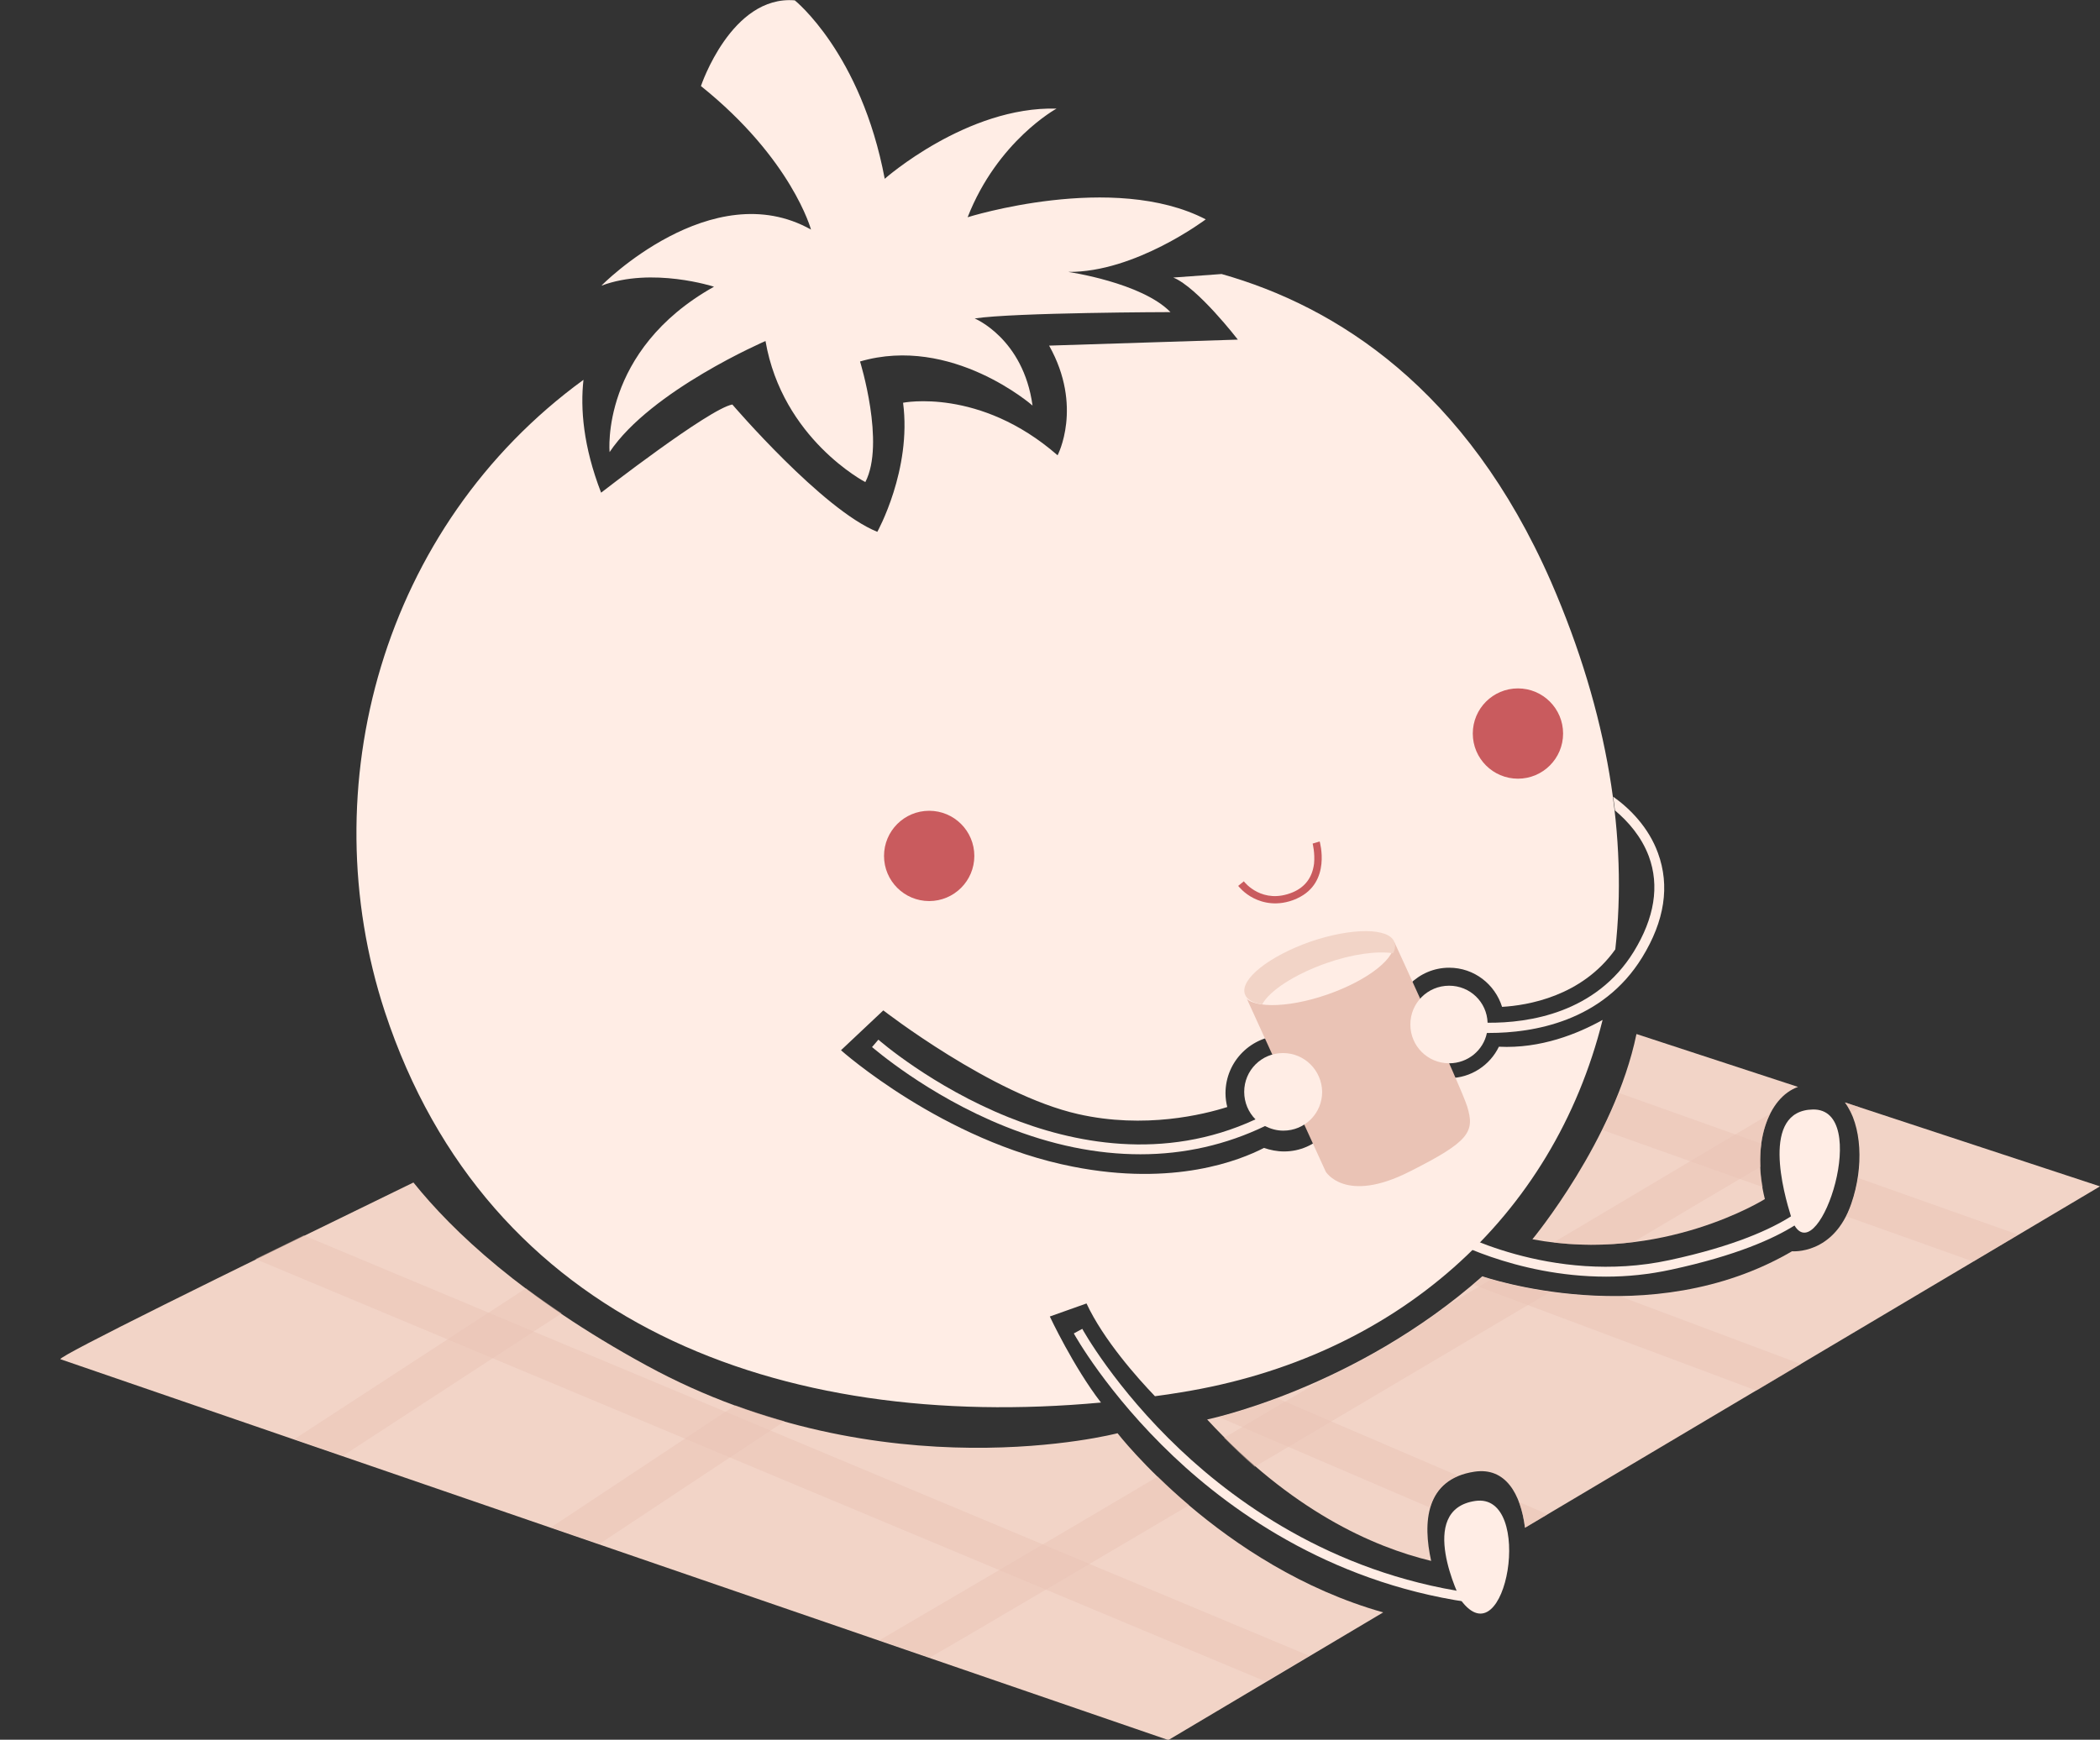<?xml version="1.0" encoding="utf-8"?>
<!-- Generator: Adobe Illustrator 18.0.0, SVG Export Plug-In . SVG Version: 6.00 Build 0)  -->
<!DOCTYPE svg PUBLIC "-//W3C//DTD SVG 1.1//EN" "http://www.w3.org/Graphics/SVG/1.1/DTD/svg11.dtd">
<svg version="1.1" id="Layer_1" xmlns="http://www.w3.org/2000/svg" xmlns:xlink="http://www.w3.org/1999/xlink" x="0px" y="0px"
	 viewBox="0 679 595.3 493.3" enable-background="new 0 679 595.3 493.3" xml:space="preserve">
<rect x="0" y="679" width="595.3" height="493.3" fill="#333333" stroke="none"/>
<g>
	<g>
		<path fill="#F2D4C7" d="M372.5,942.1l-63-20.7c0,0-76,36.4-150.6,72.5c21.3,7.9,47.2,16.2,50,9.5c4.8-11.4,38.2-47.1,38.2-47.1
			s66.7,8.6,85.8,10.5L372.5,942.1z"/>
		<g>
			<path fill="#F2D4C7" d="M418,1096.3c8.8-1.3,13.1,6.3,14.3,15.9l163-96.8L523,991.6c4.8,6.5,5.4,18.3,1.8,28.7
				c-5,14.6-16.8,13.5-16.8,13.5c-40.4,23.6-87.8,7.1-87.8,7.1c-36.2,32-78,40.6-78,40.6c23.8,25.8,46.9,36.1,63.5,40.1
				C403.3,1110.8,404,1098.4,418,1096.3z"/>
			<path fill="#F2D4C7" d="M509.7,987.2l-45.8-15c-6.2,30.1-29.5,58.2-29.5,58.2c36.8,6.9,65.9-11.4,65.9-11.4
				C496.4,1003.5,501.2,990.2,509.7,987.2z"/>
			<path fill="#F2D4C7" d="M316.8,1085.4c0,0-66.4,17.4-133.5-19.2c-35.2-19.2-55.1-38.2-66.1-51.9c-54.9,26.7-100.1,49-100.1,50.1
				l314.1,108l60.9-36.2C346,1123.2,316.8,1085.4,316.8,1085.4z"/>
		</g>
		<g opacity="0.5">
			<g>
				<path fill="#EAC3B5" d="M501.8,994.8c-18.8,11.2-39.7,23.6-61.4,36.5c8,1,15.6,0.8,22.6-0.1c12.9-7.7,25.1-14.9,36.1-21.4
					C498.7,1004,499.8,998.8,501.8,994.8z"/>
				<path fill="#EAC3B5" d="M422.7,1041.8c-4.1,2.4-8.3,4.9-12.4,7.4c-12.4,9.4-24.9,16.3-35.8,21.2c-9.3,5.5-18.5,10.9-27.5,16.3
					c2.9,2.9,5.8,5.7,8.7,8.2c10.6-6.3,21.8-12.9,33.6-19.9c16.9-10,33.8-20,50-29.6C431.7,1044.2,425.8,1042.7,422.7,1041.8z"/>
				<path fill="#EAC3B5" d="M328.2,1097.7c-31.1,18.4-58.9,34.7-78.9,46.4l14.3,4.9c3.7-2.1,7.5-4.4,11.7-6.8
					c16.7-9.8,37.4-22,61.8-36.4C333.7,1103,330.8,1100.2,328.2,1097.7z"/>
				<path fill="#EAC3B5" d="M523,991.6c0.6,0.9,1.2,1.8,1.7,2.9c0.9-0.5,1.7-1,2.5-1.5L523,991.6z"/>
			</g>
			<path fill="#EAC3B5" d="M208.4,1077.5l-52.2,34.6l13.7,4.7l52.5-34.8C217.8,1080.7,213.1,1079.2,208.4,1077.5z"/>
			<g>
				<path fill="#EAC3B5" d="M149.1,1044.3l-65.7,42.8l13.8,4.7l62-40.4C155.6,1049,152.2,1046.6,149.1,1044.3z"/>
				<path fill="#EAC3B5" d="M295.8,962.4l46.5-30.3l-14-4.6l-50.2,32.7C283.8,960.9,289.8,961.7,295.8,962.4z"/>
			</g>
		</g>
		<g opacity="0.5">
			<path fill="#EAC3B5" d="M358.8,1155.8l12.3-7.3l-285-119.2c-4.7,2.3-9.3,4.6-13.7,6.7L358.8,1155.8z"/>
			<g>
				<path fill="#EAC3B5" d="M239.7,964.4l-11.1-4.1c-4.7,2.2-9.4,4.5-14.3,6.9l17.2,6.4C234.4,970.3,237.2,967.1,239.7,964.4z"/>
				<path fill="#EAC3B5" d="M420.3,1041c-0.9,0.8-1.8,1.5-2.6,2.3l80.2,30l12.6-7.5l-51.2-19.2C437.1,1046.9,420.3,1041,420.3,1041z
					"/>
			</g>
			<g>
				<path fill="#EAC3B5" d="M499.3,1003.3l-40.4-14.4c-1.4,3.6-3,7.2-4.7,10.5l45.5,16.2C498.8,1011.2,498.8,1007,499.3,1003.3z"/>
				<path fill="#EAC3B5" d="M526.7,1013c-0.4,2.5-1,4.9-1.8,7.3c-0.5,1.3-1,2.6-1.5,3.6l35.9,12.8l12.8-7.6L526.7,1013z"/>
				<g>
					<path fill="#EAC3B5" d="M292.2,929.7c-4.2,2-9.1,4.4-14.6,7l65.9,23.5l12.5-7.8L292.2,929.7z"/>
				</g>
			</g>
			<g>
				<path fill="#EAC3B5" d="M430.6,1104.9c0.8,2.2,1.4,4.7,1.7,7.3l6.4-3.8L430.6,1104.9z"/>
				<path fill="#EAC3B5" d="M413.4,1097.5l-51.3-22c-7.4,2.8-13.2,4.5-16.6,5.3l59.9,25.7C406.5,1102.6,409,1099.3,413.4,1097.5z"/>
			</g>
		</g>
	</g>
	<g>
		<path fill="#FFEDE5" d="M410.8,953.4c7.1,0,13,4.7,15,11.1c7.1-0.4,22.6-2.9,32.1-16.3c3.5-31.3-1.9-66.7-18.2-104.2
			c-24-54.8-60.9-78.1-93.4-87.3l-13.7,1c6.9,2.8,18.3,17.6,18.3,17.6l-53.5,1.7c9.7,17.3,2.4,31.1,2.4,31.1
			c-22.1-19.3-43.8-14.9-43.8-14.9c2.5,19-7.3,36.6-7.3,36.6c-15.5-6.2-41.1-36.1-41.1-36.1c-6.6,1.2-37.2,25-37.2,25
			c-5.1-13.2-5.9-23.9-5-32c-57.1,41.6-77.2,115.5-56.3,179.2c29.1,88.3,111.8,119.2,203,110.8c-7.8-10.1-14.5-24.4-14.5-24.4
			l10.4-3.7c4.8,10.3,14.4,21.1,19.4,26.3c2.5-0.3,4.9-0.7,7.4-1.1c60.9-9.8,105.5-49.5,119.5-105.6c-7,3.9-17.5,8.2-29.4,7.6
			c-2.5,5.2-7.9,8.9-14.1,8.9c-8.7,0-15.7-7-15.7-15.7C395.1,960.5,402.1,953.4,410.8,953.4z M364,1005.5c-2,0-3.9-0.4-5.7-1
			c-6.8,3.5-25.4,11-54.2,5.3c-36.8-7.2-65.7-33-65.7-33l12-11.3c0,0,30.8,23.9,55.2,29.4c18.9,4.3,35.7,0.1,42.3-2
			c-0.3-1.2-0.5-2.5-0.5-3.9c0-9.1,7.4-16.4,16.4-16.4s16.4,7.4,16.4,16.4C380.2,998,373.1,1005.5,364,1005.5z"/>
		<path fill="#FFEDE5" d="M513.9,993.6c-14.9,0.3-8.2,23.9-6.2,30.3c-5.5,3.5-15.8,8.4-34.4,12.4c-33.7,7.3-62.2-8.8-62.5-9
			l-1.4,2.4c0.2,0.1,19.8,11.3,45.9,11.3c5.9,0,12.1-0.6,18.5-2c18.5-4,29-8.8,34.9-12.5C515.9,1038.5,530.6,993.3,513.9,993.6z"/>
		<path fill="#FFEDE5" d="M229.9,744.1c0,0-5.4-20-31.2-40.7c0,0,8.6-25.8,26.6-24.3c0,0,18.8,15,25.5,50.6c0,0,23.3-20.6,48.7-19.9
			c0,0-16.7,9.1-25.2,30.8c0,0,41.3-13,67.5,0.6c0,0-20,15.1-39,14.9c0,0,20.8,3,29,11.4c0,0-44.4,0.1-55.5,1.8
			c0,0,13.8,5.7,16.4,24.7c0,0-22.9-20.1-48.9-12.5c0,0,7.2,23.2,1.5,34.2c0,0-23.5-12.2-28.3-40c0,0-32.5,14-44.2,31.5
			c0,0-2.7-28.8,29.6-46.9c0,0-17.5-5.7-31.9-0.3C170.4,760,201.8,728.3,229.9,744.1z"/>
		<circle fill="#C95B5E" cx="430.3" cy="887" r="12.8"/>
		<circle fill="#C95B5E" cx="263.4" cy="921.7" r="12.8"/>
		<g>
			<path fill="#C95B5E" d="M367.8,933.7c-0.1,0.1-0.3,0.1-0.4,0.2c-5.2,2.2-9.4,1.1-12-0.2c-2.8-1.4-4.3-3.4-4.4-3.5l1.6-1.3
				c0.2,0.3,5.3,6.7,13.9,3.1c3.5-1.5,5.5-4.2,6-8.1c0.3-3-0.4-5.7-0.4-5.7l2-0.6C374.1,917.7,377.5,929.2,367.8,933.7z"/>
		</g>
		<g>
			<path fill="#EAC3B5" d="M352.9,961l22.9,50.2c0,0,5.5,9.3,23.8,0c17.1-8.6,18.5-11.3,16.3-18.5c-1.9-5.9-20.6-46.5-20.6-46.5
				L352.9,961z"/>
			
				<ellipse transform="matrix(-0.945 0.328 -0.328 -0.945 1039.863 1731.918)" fill="#FFEDE5" cx="374" cy="953.6" rx="22.5" ry="8"/>
			<path fill="#F2D4C7" d="M376,952.1c7.4-2.6,14.4-3.5,18.9-2.8c0.6-1.1,0.7-2.2,0.4-3.1c-1.4-4.2-12.1-4.2-23.8-0.2
				c-11.7,4.1-20.1,10.7-18.6,14.9c0.5,1.5,2.3,2.5,4.9,2.9C359.8,960,366.9,955.3,376,952.1z"/>
		</g>
		<path fill="#FFEDE5" d="M363.7,977.6c-6.1,0-11,4.9-11,11c0,3,1.2,5.8,3.2,7.8c-26.1,12.1-52.1,6.6-70-0.6
			c-21.7-8.7-36.8-21.9-36.9-22l-1.8,2.1c0.2,0.1,15.5,13.6,37.7,22.5c13.2,5.3,26,7.9,38.4,7.9c12.4,0,24.3-2.7,35.3-8
			c1.6,0.8,3.3,1.3,5.2,1.3c6.1,0,11-4.9,11-11C374.7,982.5,369.8,977.6,363.7,977.6z"/>
		<path fill="#FFEDE5" d="M470,920.9c-2.6-7.2-7.9-12.6-12.7-16l0.5,3.9l0,0c3.7,3.1,7.5,7.4,9.6,13c3.1,8.4,1.6,17.5-4.3,27.1
			c-10.7,17.3-29.6,20.2-41.4,20.1c-0.2-5.9-5-10.5-10.9-10.5c-6.1,0-11,4.9-11,11s4.9,11,11,11c5.3,0,9.7-3.7,10.7-8.6
			c0.2,0,0.4,0,0.6,0c12.5,0,32.2-3.2,43.4-21.4C471.9,940.1,473.4,930.2,470,920.9z"/>
		<path fill="#FFEDE5" d="M414.1,1132.7c0,0-12.9-25.6,4.1-28.1C435.2,1102.1,427,1150.2,414.1,1132.7z"/>
		<g>
			<path fill="#FFEDE5" d="M419.9,1133.8c-40.7-4.9-70-25.5-87.3-41.9c-18.8-17.8-28.1-34.6-28.2-34.8l2.4-1.3
				c0.1,0.2,9.2,16.7,27.7,34.2c17,16.1,45.7,36.3,85.6,41.1L419.9,1133.8z"/>
		</g>
	</g>
</g>
</svg>
